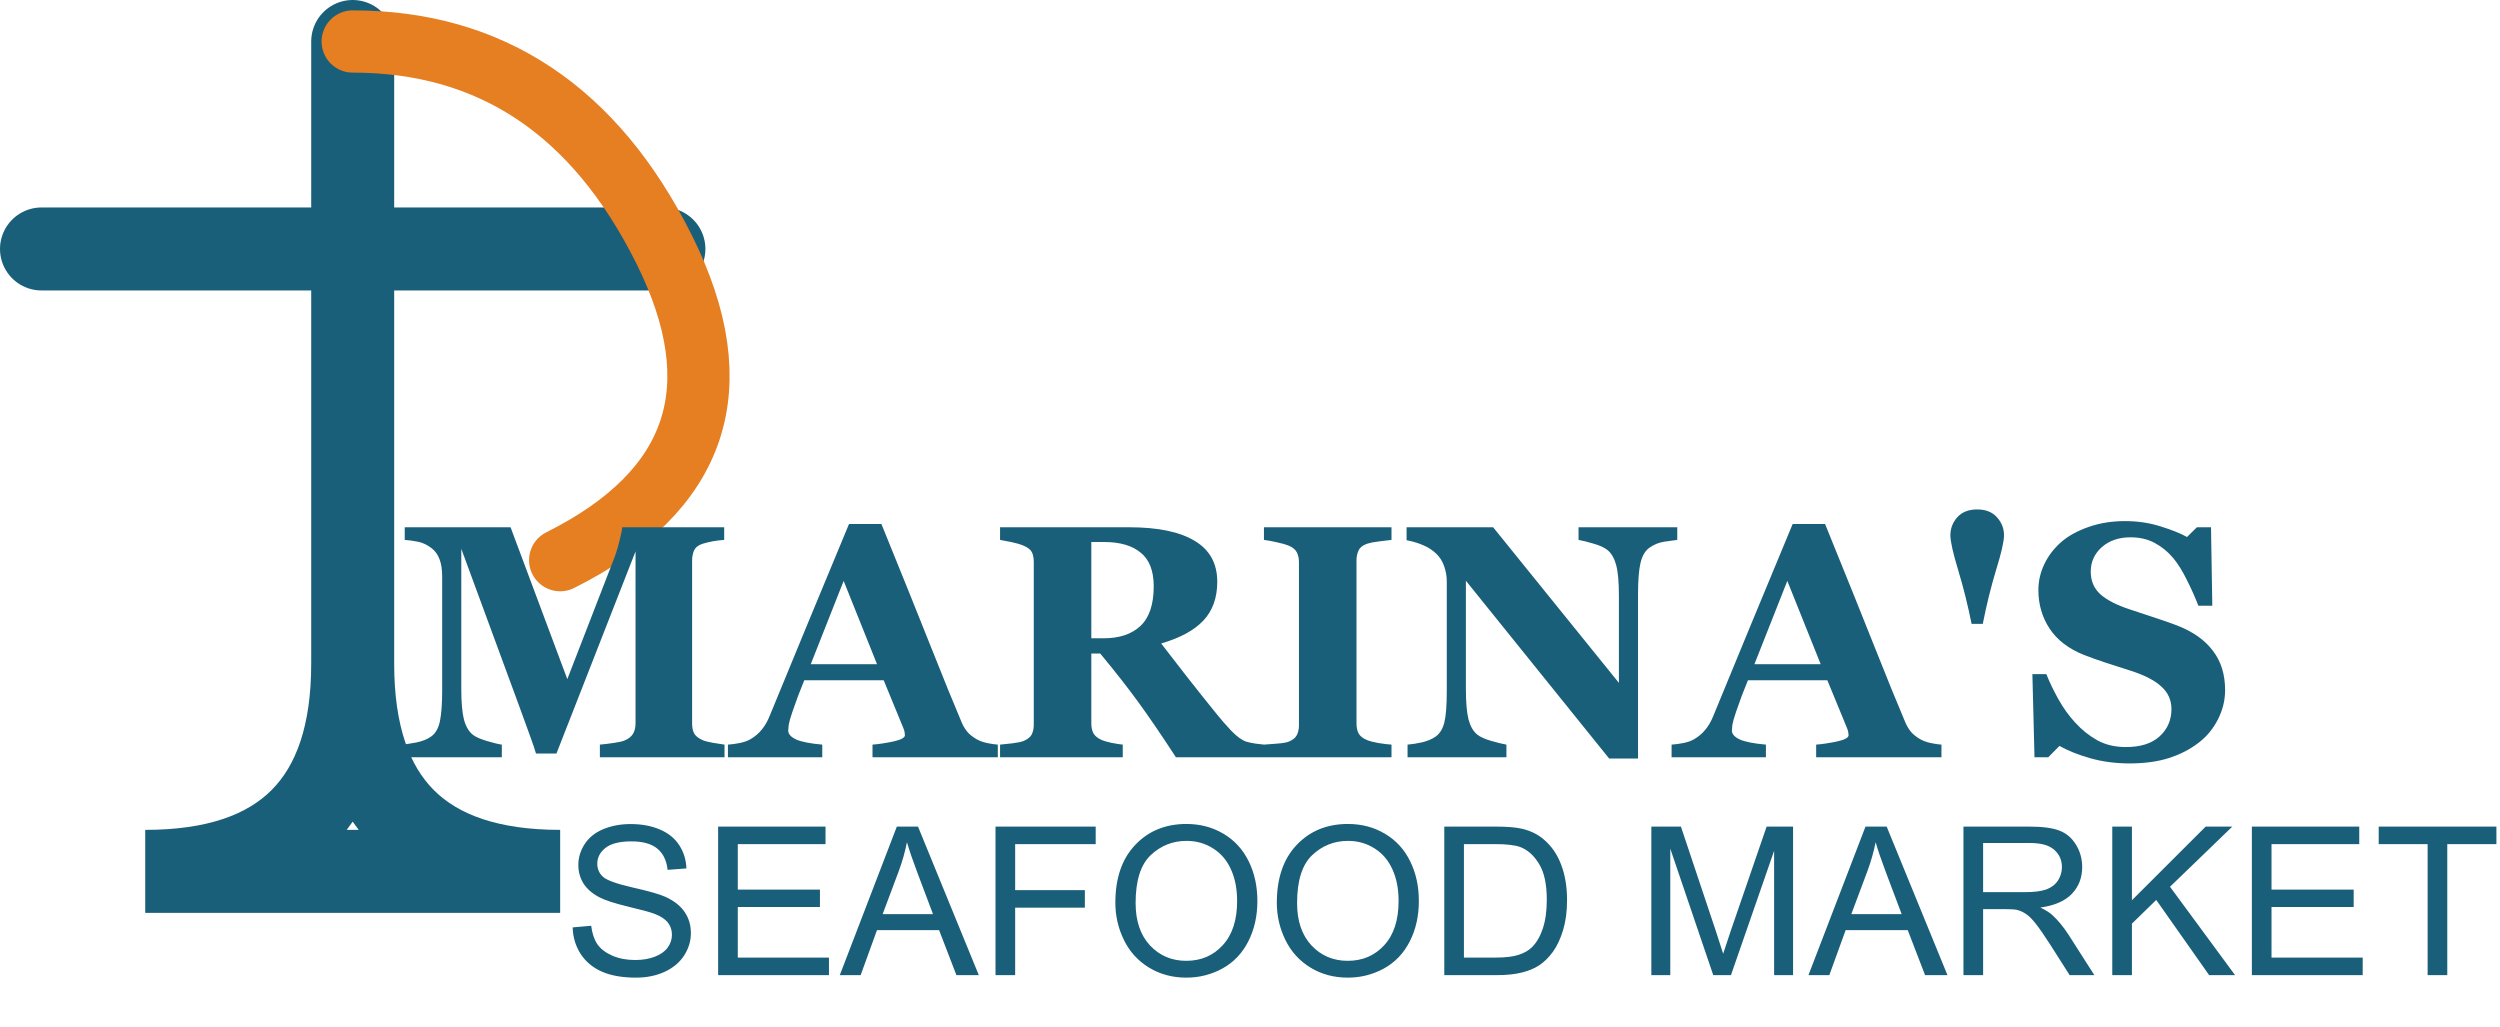 <svg width="241" height="99" viewBox="0 0 241 99" fill="none" xmlns="http://www.w3.org/2000/svg">
<path d="M34 4V64M34 64C34 77.333 27.333 84 14 84H54C40.667 84 34 77.333 34 64Z" stroke="#1A5F7A" stroke-width="8" stroke-linecap="round"/>
<path d="M4 24H64" stroke="#1A5F7A" stroke-width="8" stroke-linecap="round"/>
<path d="M34 4C47.333 4 57.333 10.667 64 24C70.667 37.333 67.333 47.333 54 54" stroke="#E67E22" stroke-width="6" stroke-linecap="round"/>
<path d="M69.844 73H57.828V71.781C58.182 71.75 58.615 71.698 59.125 71.625C59.646 71.552 60 71.474 60.188 71.391C60.573 71.234 60.849 71.021 61.016 70.75C61.182 70.479 61.266 70.135 61.266 69.719V53.156L53.641 72.641H51.672C51.578 72.297 51.344 71.615 50.969 70.594C50.604 69.573 50.307 68.755 50.078 68.141L44.469 52.906V66.391C44.469 67.682 44.552 68.667 44.719 69.344C44.896 70.01 45.177 70.5 45.562 70.812C45.823 71.031 46.286 71.24 46.953 71.438C47.63 71.635 48.104 71.75 48.375 71.781V73H38.844V71.781C39.104 71.75 39.526 71.682 40.109 71.578C40.703 71.463 41.188 71.271 41.562 71C41.979 70.708 42.26 70.219 42.406 69.531C42.552 68.833 42.625 67.844 42.625 66.562V55.578C42.625 54.911 42.542 54.359 42.375 53.922C42.208 53.474 41.958 53.12 41.625 52.859C41.208 52.536 40.781 52.328 40.344 52.234C39.906 52.141 39.464 52.078 39.016 52.047V50.828H49.219L54.688 65.469L59.297 53.578C59.453 53.141 59.604 52.62 59.75 52.016C59.896 51.411 59.974 51.016 59.984 50.828H69.812V52.047C69.479 52.068 69.13 52.109 68.766 52.172C68.401 52.234 68.052 52.318 67.719 52.422C67.312 52.557 67.042 52.771 66.906 53.062C66.781 53.354 66.719 53.677 66.719 54.031V69.734C66.719 70.109 66.781 70.427 66.906 70.688C67.042 70.938 67.312 71.156 67.719 71.344C67.927 71.438 68.266 71.526 68.734 71.609C69.213 71.693 69.583 71.75 69.844 71.781V73ZM96.188 73H84.109V71.781C84.672 71.74 85.333 71.641 86.094 71.484C86.854 71.318 87.234 71.115 87.234 70.875C87.234 70.792 87.224 70.698 87.203 70.594C87.193 70.49 87.151 70.349 87.078 70.172L85.188 65.578H77.531C77.354 66.005 77.156 66.505 76.938 67.078C76.729 67.651 76.547 68.162 76.391 68.609C76.193 69.193 76.073 69.615 76.031 69.875C76 70.135 75.984 70.318 75.984 70.422C75.984 70.755 76.234 71.042 76.734 71.281C77.245 71.51 78.088 71.677 79.266 71.781V73H70.172V71.781C70.516 71.76 70.901 71.708 71.328 71.625C71.766 71.531 72.109 71.406 72.359 71.25C72.787 71 73.146 70.693 73.438 70.328C73.74 69.963 73.99 69.531 74.188 69.031C75.396 66.104 76.604 63.172 77.812 60.234C79.031 57.297 80.375 54.057 81.844 50.516H84.969C87.01 55.536 88.609 59.505 89.766 62.422C90.922 65.338 91.906 67.755 92.719 69.672C92.854 69.984 93.026 70.271 93.234 70.531C93.443 70.781 93.74 71.021 94.125 71.25C94.417 71.417 94.755 71.542 95.141 71.625C95.526 71.708 95.875 71.76 96.188 71.781V73ZM84.547 64.031L81.328 56L78.156 64.031H84.547ZM121.859 73H113.359C111.891 70.75 110.667 68.958 109.688 67.625C108.719 66.292 107.51 64.75 106.062 63H105.203V69.734C105.203 70.109 105.271 70.427 105.406 70.688C105.552 70.948 105.823 71.167 106.219 71.344C106.417 71.427 106.724 71.516 107.141 71.609C107.568 71.693 107.932 71.75 108.234 71.781V73H96.406V71.781C96.708 71.75 97.104 71.708 97.594 71.656C98.094 71.594 98.448 71.521 98.656 71.438C99.052 71.271 99.318 71.062 99.453 70.812C99.588 70.552 99.656 70.224 99.656 69.828V54.188C99.656 53.812 99.599 53.5 99.484 53.25C99.37 53 99.094 52.781 98.656 52.594C98.323 52.458 97.927 52.344 97.469 52.25C97.021 52.156 96.667 52.089 96.406 52.047V50.828H108.844C111.625 50.828 113.734 51.266 115.172 52.141C116.62 53.005 117.344 54.318 117.344 56.078C117.344 57.63 116.896 58.88 116 59.828C115.115 60.766 113.76 61.5 111.938 62.031C112.646 62.948 113.469 64.01 114.406 65.219C115.354 66.427 116.339 67.662 117.359 68.922C117.682 69.328 118.12 69.828 118.672 70.422C119.234 71.005 119.729 71.365 120.156 71.5C120.396 71.573 120.698 71.635 121.062 71.688C121.438 71.74 121.703 71.771 121.859 71.781V73ZM111.219 56.516C111.219 55.036 110.802 53.958 109.969 53.281C109.146 52.594 107.969 52.25 106.438 52.25H105.203V61.531H106.391C107.922 61.531 109.109 61.13 109.953 60.328C110.797 59.526 111.219 58.255 111.219 56.516ZM134.141 73H121.844V71.781C122.125 71.76 122.536 71.729 123.078 71.688C123.63 71.646 124.01 71.583 124.219 71.5C124.604 71.344 124.865 71.141 125 70.891C125.146 70.63 125.219 70.302 125.219 69.906V54.188C125.219 53.833 125.151 53.521 125.016 53.25C124.88 52.979 124.615 52.76 124.219 52.594C123.969 52.49 123.599 52.385 123.109 52.281C122.62 52.167 122.198 52.089 121.844 52.047V50.828H134.141V52.047C133.828 52.078 133.438 52.125 132.969 52.188C132.5 52.24 132.104 52.318 131.781 52.422C131.375 52.557 131.104 52.771 130.969 53.062C130.833 53.344 130.766 53.667 130.766 54.031V69.734C130.766 70.109 130.833 70.432 130.969 70.703C131.115 70.963 131.385 71.177 131.781 71.344C132 71.438 132.359 71.531 132.859 71.625C133.37 71.708 133.797 71.76 134.141 71.781V73ZM161.688 52.047C161.396 52.078 160.979 52.135 160.438 52.219C159.896 52.302 159.406 52.505 158.969 52.828C158.583 53.109 158.307 53.594 158.141 54.281C157.984 54.958 157.906 55.958 157.906 57.281V73.125H155.125L141.312 55.984V66.391C141.312 67.682 141.396 68.667 141.562 69.344C141.74 70.01 142.021 70.5 142.406 70.812C142.688 71.042 143.135 71.245 143.75 71.422C144.365 71.599 144.854 71.719 145.219 71.781V73H135.688V71.781C136.094 71.75 136.557 71.677 137.078 71.562C137.609 71.438 138.052 71.25 138.406 71C138.812 70.698 139.089 70.245 139.234 69.641C139.391 69.026 139.469 68 139.469 66.562V56.062C139.469 55.542 139.385 55.052 139.219 54.594C139.062 54.125 138.812 53.724 138.469 53.391C138.104 53.036 137.682 52.76 137.203 52.562C136.734 52.354 136.198 52.193 135.594 52.078V50.828H143.938L156.062 65.828V57.438C156.062 56.104 155.974 55.115 155.797 54.469C155.62 53.812 155.339 53.328 154.953 53.016C154.651 52.776 154.203 52.573 153.609 52.406C153.016 52.229 152.536 52.109 152.172 52.047V50.828H161.688V52.047ZM187.156 73H175.078V71.781C175.641 71.74 176.302 71.641 177.062 71.484C177.823 71.318 178.203 71.115 178.203 70.875C178.203 70.792 178.193 70.698 178.172 70.594C178.161 70.49 178.12 70.349 178.047 70.172L176.156 65.578H168.5C168.323 66.005 168.125 66.505 167.906 67.078C167.698 67.651 167.516 68.162 167.359 68.609C167.161 69.193 167.042 69.615 167 69.875C166.969 70.135 166.953 70.318 166.953 70.422C166.953 70.755 167.203 71.042 167.703 71.281C168.214 71.51 169.057 71.677 170.234 71.781V73H161.141V71.781C161.484 71.76 161.87 71.708 162.297 71.625C162.734 71.531 163.078 71.406 163.328 71.25C163.755 71 164.115 70.693 164.406 70.328C164.708 69.963 164.958 69.531 165.156 69.031C166.365 66.104 167.573 63.172 168.781 60.234C170 57.297 171.344 54.057 172.812 50.516H175.938C177.979 55.536 179.578 59.505 180.734 62.422C181.891 65.338 182.875 67.755 183.688 69.672C183.823 69.984 183.995 70.271 184.203 70.531C184.411 70.781 184.708 71.021 185.094 71.25C185.385 71.417 185.724 71.542 186.109 71.625C186.495 71.708 186.844 71.76 187.156 71.781V73ZM175.516 64.031L172.297 56L169.125 64.031H175.516ZM193.188 51.609C193.188 52.182 192.932 53.297 192.422 54.953C191.922 56.599 191.495 58.328 191.141 60.141H190.062C189.698 58.328 189.266 56.599 188.766 54.953C188.266 53.297 188.016 52.182 188.016 51.609C188.016 50.943 188.24 50.359 188.688 49.859C189.135 49.359 189.776 49.109 190.609 49.109C191.422 49.109 192.052 49.359 192.5 49.859C192.958 50.359 193.188 50.943 193.188 51.609ZM205.297 73.594C203.943 73.594 202.677 73.427 201.5 73.094C200.333 72.76 199.344 72.365 198.531 71.906L197.453 73H196.125L195.922 64.984H197.266C197.568 65.745 197.953 66.547 198.422 67.391C198.891 68.234 199.432 68.99 200.047 69.656C200.682 70.354 201.391 70.922 202.172 71.359C202.964 71.797 203.885 72.016 204.938 72.016C206.354 72.016 207.438 71.672 208.188 70.984C208.948 70.287 209.328 69.412 209.328 68.359C209.328 67.495 209.005 66.771 208.359 66.188C207.724 65.594 206.734 65.083 205.391 64.656C204.516 64.375 203.708 64.115 202.969 63.875C202.24 63.635 201.552 63.391 200.906 63.141C199.417 62.547 198.307 61.698 197.578 60.594C196.859 59.49 196.5 58.255 196.5 56.891C196.5 56.026 196.688 55.198 197.062 54.406C197.438 53.604 197.984 52.885 198.703 52.25C199.391 51.656 200.271 51.172 201.344 50.797C202.417 50.422 203.583 50.234 204.844 50.234C206.073 50.234 207.224 50.406 208.297 50.75C209.37 51.083 210.214 51.422 210.828 51.766L211.781 50.828H213.141L213.266 58.391H211.922C211.609 57.578 211.24 56.75 210.812 55.906C210.396 55.052 209.953 54.344 209.484 53.781C208.974 53.177 208.385 52.698 207.719 52.344C207.052 51.979 206.271 51.797 205.375 51.797C204.25 51.797 203.328 52.115 202.609 52.75C201.901 53.385 201.547 54.172 201.547 55.109C201.547 55.995 201.854 56.719 202.469 57.281C203.094 57.844 204.062 58.339 205.375 58.766C206.146 59.026 206.932 59.286 207.734 59.547C208.536 59.807 209.25 60.057 209.875 60.297C211.385 60.88 212.531 61.688 213.312 62.719C214.104 63.74 214.5 65.01 214.5 66.531C214.5 67.49 214.276 68.417 213.828 69.312C213.38 70.208 212.776 70.953 212.016 71.547C211.182 72.203 210.219 72.708 209.125 73.062C208.031 73.417 206.755 73.594 205.297 73.594Z" fill="#1A5F7A"/>
<path d="M55.205 89.4L56.992 89.244C57.077 89.96 57.272 90.549 57.578 91.012C57.891 91.467 58.372 91.838 59.023 92.125C59.675 92.405 60.407 92.545 61.221 92.545C61.943 92.545 62.581 92.438 63.135 92.223C63.688 92.008 64.098 91.715 64.365 91.344C64.639 90.966 64.775 90.556 64.775 90.113C64.775 89.664 64.645 89.273 64.385 88.941C64.124 88.603 63.695 88.32 63.096 88.092C62.712 87.942 61.862 87.711 60.547 87.398C59.232 87.079 58.31 86.78 57.783 86.5C57.1 86.142 56.589 85.699 56.25 85.172C55.918 84.638 55.752 84.042 55.752 83.385C55.752 82.662 55.957 81.988 56.367 81.363C56.777 80.732 57.376 80.253 58.164 79.928C58.952 79.602 59.828 79.439 60.791 79.439C61.852 79.439 62.786 79.612 63.594 79.957C64.408 80.296 65.033 80.797 65.469 81.461C65.905 82.125 66.139 82.877 66.172 83.717L64.356 83.853C64.258 82.949 63.926 82.265 63.359 81.803C62.8 81.341 61.969 81.109 60.869 81.109C59.723 81.109 58.887 81.321 58.359 81.744C57.839 82.161 57.578 82.665 57.578 83.258C57.578 83.772 57.764 84.195 58.135 84.527C58.499 84.859 59.45 85.201 60.986 85.553C62.529 85.898 63.587 86.201 64.16 86.461C64.993 86.845 65.609 87.333 66.006 87.926C66.403 88.512 66.602 89.189 66.602 89.957C66.602 90.719 66.383 91.438 65.947 92.115C65.511 92.786 64.883 93.31 64.062 93.688C63.249 94.059 62.331 94.244 61.309 94.244C60.013 94.244 58.926 94.055 58.047 93.678C57.175 93.3 56.488 92.734 55.986 91.978C55.492 91.217 55.231 90.357 55.205 89.4ZM69.228 94V79.684H79.58V81.373H71.123V85.758H79.043V87.438H71.123V92.311H79.912V94H69.228ZM80.957 94L86.455 79.684H88.496L94.356 94H92.197L90.527 89.664H84.541L82.969 94H80.957ZM85.088 88.121H89.941L88.447 84.156C87.992 82.952 87.653 81.962 87.432 81.188C87.249 82.106 86.992 83.017 86.66 83.922L85.088 88.121ZM95.967 94V79.684H105.625V81.373H97.861V85.807H104.58V87.496H97.861V94H95.967ZM107.52 87.027C107.52 84.651 108.158 82.792 109.434 81.451C110.71 80.103 112.357 79.43 114.375 79.43C115.697 79.43 116.888 79.745 117.949 80.377C119.01 81.008 119.818 81.891 120.371 83.023C120.931 84.15 121.211 85.429 121.211 86.861C121.211 88.313 120.918 89.612 120.332 90.758C119.746 91.904 118.916 92.773 117.842 93.365C116.768 93.951 115.609 94.244 114.365 94.244C113.018 94.244 111.813 93.919 110.752 93.268C109.691 92.617 108.887 91.728 108.34 90.602C107.793 89.475 107.52 88.284 107.52 87.027ZM109.473 87.057C109.473 88.782 109.935 90.143 110.859 91.139C111.79 92.128 112.956 92.623 114.355 92.623C115.781 92.623 116.953 92.122 117.871 91.119C118.796 90.117 119.258 88.694 119.258 86.852C119.258 85.686 119.059 84.671 118.662 83.805C118.271 82.932 117.695 82.258 116.934 81.783C116.178 81.301 115.329 81.061 114.385 81.061C113.044 81.061 111.888 81.523 110.918 82.447C109.954 83.365 109.473 84.902 109.473 87.057ZM123.086 87.027C123.086 84.651 123.724 82.792 125 81.451C126.276 80.103 127.923 79.43 129.941 79.43C131.263 79.43 132.454 79.745 133.516 80.377C134.577 81.008 135.384 81.891 135.938 83.023C136.497 84.15 136.777 85.429 136.777 86.861C136.777 88.313 136.484 89.612 135.898 90.758C135.312 91.904 134.482 92.773 133.408 93.365C132.334 93.951 131.175 94.244 129.932 94.244C128.584 94.244 127.38 93.919 126.318 93.268C125.257 92.617 124.453 91.728 123.906 90.602C123.359 89.475 123.086 88.284 123.086 87.027ZM125.039 87.057C125.039 88.782 125.501 90.143 126.426 91.139C127.357 92.128 128.522 92.623 129.922 92.623C131.348 92.623 132.52 92.122 133.438 91.119C134.362 90.117 134.824 88.694 134.824 86.852C134.824 85.686 134.626 84.671 134.229 83.805C133.838 82.932 133.262 82.258 132.5 81.783C131.745 81.301 130.895 81.061 129.951 81.061C128.61 81.061 127.454 81.523 126.484 82.447C125.521 83.365 125.039 84.902 125.039 87.057ZM139.229 94V79.684H144.16C145.273 79.684 146.123 79.752 146.709 79.889C147.529 80.078 148.229 80.419 148.809 80.914C149.564 81.552 150.127 82.369 150.498 83.365C150.876 84.355 151.064 85.488 151.064 86.764C151.064 87.851 150.938 88.814 150.684 89.654C150.43 90.494 150.104 91.191 149.707 91.744C149.31 92.291 148.874 92.724 148.398 93.043C147.93 93.356 147.36 93.593 146.689 93.756C146.025 93.919 145.26 94 144.395 94H139.229ZM141.123 92.311H144.18C145.124 92.311 145.863 92.223 146.396 92.047C146.937 91.871 147.367 91.624 147.686 91.305C148.135 90.856 148.483 90.253 148.73 89.498C148.984 88.736 149.111 87.815 149.111 86.734C149.111 85.237 148.864 84.088 148.369 83.287C147.881 82.48 147.285 81.939 146.582 81.666C146.074 81.471 145.257 81.373 144.131 81.373H141.123V92.311ZM159.189 94V79.684H162.041L165.43 89.82C165.742 90.764 165.97 91.471 166.113 91.939C166.276 91.419 166.53 90.654 166.875 89.644L170.303 79.684H172.852V94H171.025V82.018L166.865 94H165.156L161.016 81.812V94H159.189ZM174.336 94L179.834 79.684H181.875L187.734 94H185.576L183.906 89.664H177.92L176.348 94H174.336ZM178.467 88.121H183.32L181.826 84.156C181.37 82.952 181.032 81.962 180.811 81.188C180.628 82.106 180.371 83.017 180.039 83.922L178.467 88.121ZM189.277 94V79.684H195.625C196.901 79.684 197.871 79.814 198.535 80.074C199.199 80.328 199.73 80.781 200.127 81.432C200.524 82.083 200.723 82.802 200.723 83.59C200.723 84.606 200.394 85.462 199.736 86.158C199.079 86.855 198.063 87.297 196.689 87.486C197.191 87.727 197.572 87.965 197.832 88.199C198.385 88.707 198.91 89.342 199.404 90.103L201.895 94H199.512L197.617 91.022C197.064 90.162 196.608 89.505 196.25 89.049C195.892 88.593 195.57 88.274 195.283 88.092C195.003 87.909 194.717 87.783 194.424 87.711C194.209 87.665 193.857 87.643 193.369 87.643H191.172V94H189.277ZM191.172 86.002H195.244C196.11 86.002 196.787 85.914 197.275 85.738C197.764 85.556 198.135 85.269 198.389 84.879C198.643 84.482 198.77 84.052 198.77 83.59C198.77 82.913 198.522 82.356 198.027 81.92C197.539 81.484 196.764 81.266 195.703 81.266H191.172V86.002ZM203.623 94V79.684H205.518V86.783L212.627 79.684H215.195L209.189 85.484L215.459 94H212.959L207.861 86.754L205.518 89.039V94H203.623ZM217.08 94V79.684H227.432V81.373H218.975V85.758H226.895V87.438H218.975V92.311H227.764V94H217.08ZM234.023 94V81.373H229.307V79.684H240.654V81.373H235.918V94H234.023Z" fill="#1A5F7A"/>
</svg>
